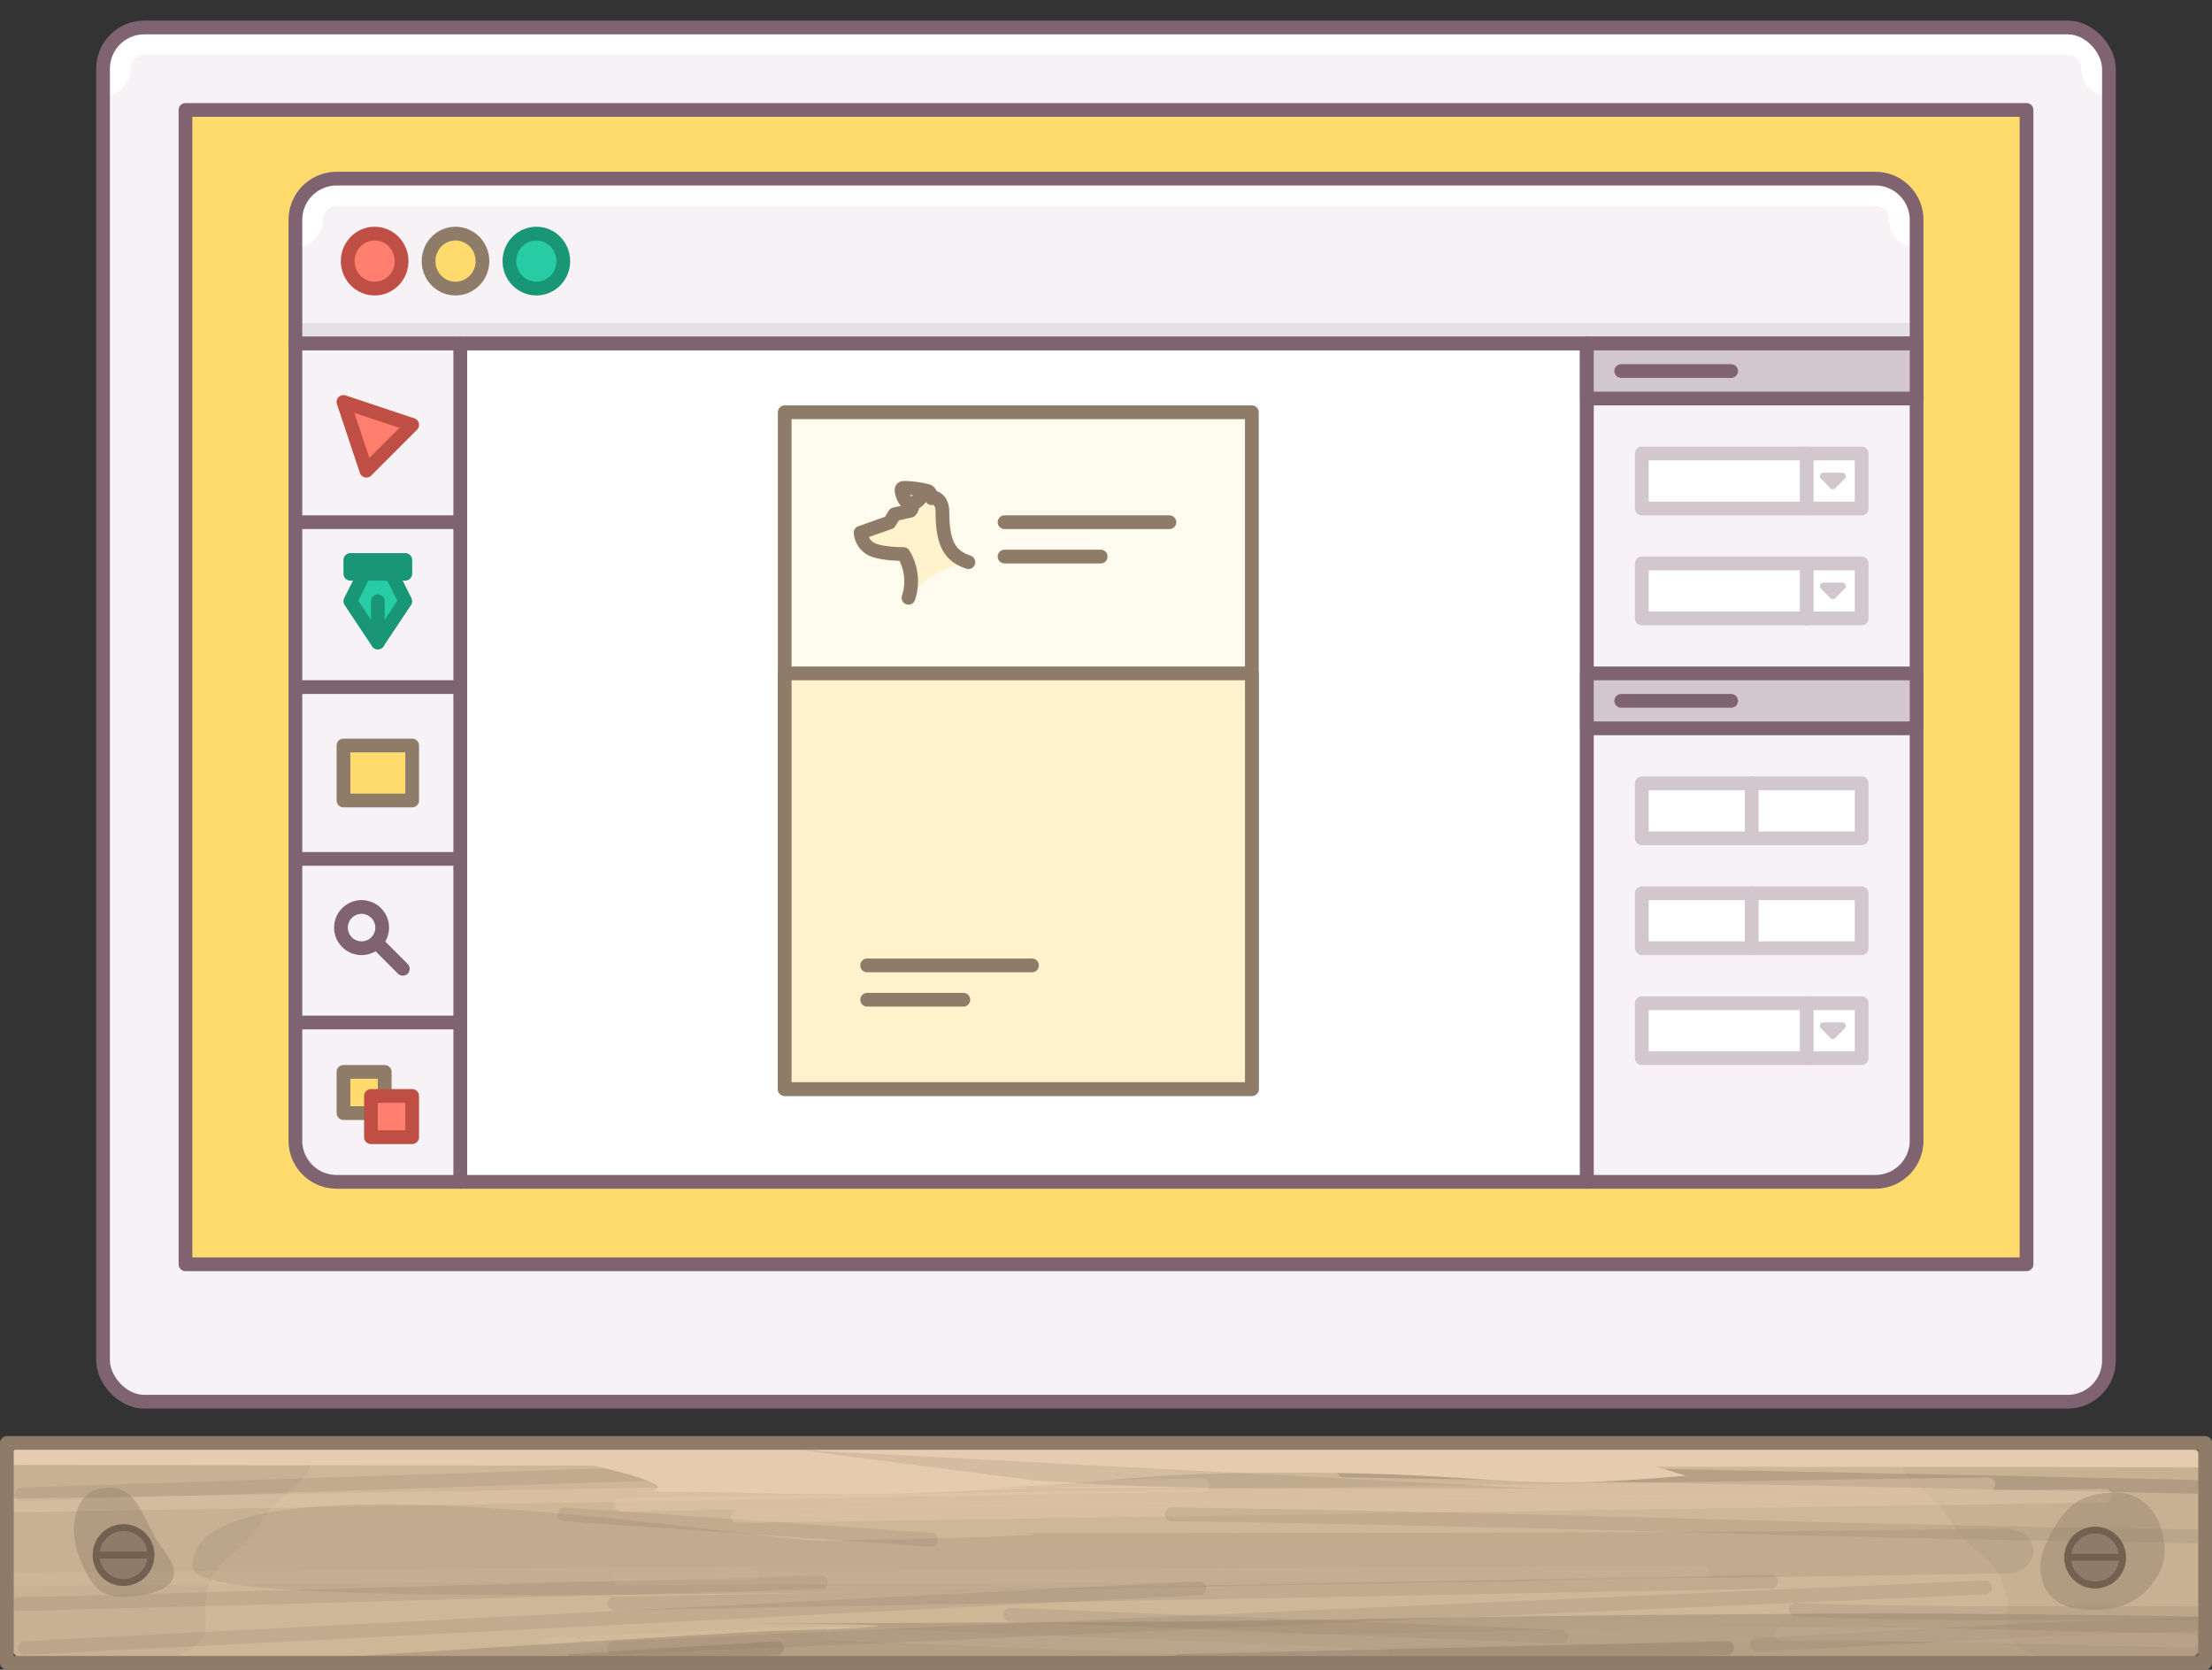 <svg xmlns="http://www.w3.org/2000/svg" xmlns:xlink="http://www.w3.org/1999/xlink" width="322" height="243" viewBox="0 0 322 243">
  <rect x="0" y="0" width="322" height="243" fill="#333333" stroke="none"/>
  <defs>
    <style>
      .a, .q {
        fill: #f7f2f5;
      }

      .a, .aa, .ad, .t, .u {
        stroke: #7f6371;
      }

      .a, .aa, .ab, .ac, .ad, .ae, .af, .ag, .ai, .c, .d, .e, .g, .p, .s, .t, .u, .w, .x, .z {
        stroke-linecap: round;
        stroke-linejoin: round;
      }

      .a, .aa, .ab, .ac, .ad, .ae, .ag, .ai, .c, .d, .e, .g, .p, .t, .u, .x, .y, .z {
        stroke-width: 2px;
      }

      .b {
        fill: #ceb797;
      }

      .ac, .c, .d, .e, .g, .o, .p, .s, .t, .w {
        fill: none;
      }

      .ab, .ag, .ai, .c, .d, .p, .y {
        stroke: #8e7c69;
      }

      .c, .g, .i, .l {
        opacity: 0.2;
      }

      .d, .e, .k, .m {
        opacity: 0.4;
      }

      .e, .g {
        stroke: #e5ccae;
      }

      .f, .j, .k, .l, .n {
        fill: #8e7c69;
      }

      .f {
        opacity: 0.1;
      }

      .h {
        fill: #e5ccae;
      }

      .n, .o {
        stroke: #726051;
      }

      .n, .o, .y {
        stroke-miterlimit: 10;
      }

      .r {
        clip-path: url(#a);
      }

      .s {
        stroke: #fff;
        stroke-width: 8px;
      }

      .ab, .u, .y {
        fill: #ffdb6d;
      }

      .v {
        clip-path: url(#b);
      }

      .w {
        stroke: #e5e0e3;
        stroke-width: 6px;
      }

      .x {
        fill: #ff7e6d;
        stroke: #bf4e45;
      }

      .z {
        fill: #27cba4;
      }

      .ac, .z {
        stroke: #189675;
      }

      .aa, .ae {
        fill: #fff;
      }

      .ad, .af {
        fill: #d2c7cc;
      }

      .ae, .af {
        stroke: #d2c7cc;
      }

      .ag {
        fill: #fffbee;
      }

      .ah, .ai {
        fill: #fff3ce;
      }
    </style>
    <clipPath id="a">
      <rect class="a" x="15" y="4" width="292" height="200" rx="6" ry="6"/>
    </clipPath>
    <clipPath id="b">
      <path class="a" d="M49,26H273a6,6,0,0,1,6,6V50a0,0,0,0,1,0,0H43a0,0,0,0,1,0,0V32A6,6,0,0,1,49,26Z"/>
    </clipPath>
  </defs>
  <title>card-introduction-320</title>
  <g>
    <g>
      <path class="b" d="M320.898,238.025q.007-.12.005-.24c-.097-6.378-.197-12.755-.074-19.132.029-1.5.044-3.036.064-4.594A4.003,4.003,0,0,0,316.894,210H5a4,4,0,0,0-4,4v24a4,4,0,0,0,4,4H316.896a4.012,4.012,0,0,0,3.993-3.82Z"/>
      <line class="c" x1="3.102" y1="217.49" x2="172.581" y2="211.943"/>
      <line class="c" x1="2.731" y1="233.473" x2="119.476" y2="230.305"/>
      <line class="c" x1="3.65" y1="239.839" x2="174.586" y2="231.143"/>
      <path class="d" d="M195.623,214.021c50.125.779,74.189,1.278,124.374,2.379"/>
      <line class="e" x1="120.975" y1="237.746" x2="201.178" y2="240.946"/>
      <line class="c" x1="147.045" y1="235.01" x2="227.249" y2="238.21"/>
      <path class="c" d="M255.793,239.346C285.85,238,289.579,237.169,319.997,236.4"/>
      <line class="c" x1="82.195" y1="220.391" x2="135.534" y2="224.083"/>
      <path class="f" d="M23.527,241.833c9.473-3.523,5.312-4.962,6.656-10.276,1.375-5.435,5.048-5.04,8.051-10.346,3.003-5.305,10.793-6.509,4.47-11.211H5.01C2.795,210,1,211.433,1,213.2v25.494c0,1.745,1.746,3.169,3.933,3.199C11.191,241.982,22.79,242.107,23.527,241.833Z"/>
      <path class="f" d="M298.53,241.833c-9.449-3.523-5.299-4.962-6.639-10.276-1.371-5.435-5.035-5.04-8.031-10.346-2.996-5.305-10.765-6.509-4.459-11.211H317c2.209,0,4,1.433,4,3.2v25.494c0,1.745-1.742,3.169-3.923,3.199C310.835,241.982,299.265,242.107,298.53,241.833Z"/>
      <line class="g" x1="79.708" y1="239.277" x2="119.937" y2="237.677"/>
      <line class="e" x1="2.025" y1="219.1" x2="175.06" y2="216.134"/>
      <line class="e" x1="107.405" y1="220.648" x2="306.44" y2="217.681"/>
      <line class="g" x1="1.981" y1="229.848" x2="109.457" y2="228.935"/>
      <path class="h" d="M320.9,213.502a3.117,3.117,0,0,0-3.107-3.17L5.01,210.003C2.796,210.001,1,211.433,1,213.2l319.899.334Z"/>
      <path class="h" d="M79.552,211.782c.923.228,2.074.489,3.471.785,32.262,6.835-11.691,3.705,26.235,4.711,29.997.796,30.538-1.129,60.621-.929s-70.171.185-40.088.385c30.079.2,30.242-2.619,60.32-2.419,29.038.193,29.285,2.769,55.322.455l-9.437-2.878Z"/>
      <line class="d" x1="83.206" y1="241.74" x2="113.076" y2="239.873"/>
      <line class="c" x1="89.421" y1="233.388" x2="257.849" y2="230.188"/>
      <line class="c" x1="89.391" y1="239.827" x2="288.959" y2="231.027"/>
      <path class="e" d="M259.347,237.746c29.215.17,30.443.415,59.648,1.054"/>
      <path class="c" d="M261.418,234.267c20.661.796,37.9.356,58.58.533"/>
      <path class="c" d="M170.568,220.391c59.14.809,89.904,2.412,149.43,3.209"/>
      <line class="g" x1="168.081" y1="239.277" x2="258.31" y2="237.677"/>
      <line class="e" x1="90.397" y1="218.984" x2="289.433" y2="216.017"/>
      <line class="g" x1="90.353" y1="229.732" x2="247.829" y2="228.818"/>
      <line class="d" x1="171.579" y1="241.74" x2="251.448" y2="239.873"/>
      <g class="i">
        <path class="j" d="M116.443,211.027l34.27,4.454c25.056,1.651,35.295.926,73.088,1.16"/>
      </g>
      <path class="k" d="M321,235.277s-34.544-.556-52.92-.445c-84.779.514-54.471,1.142-141.319,1.377-84.905.23,42.463-.482-13.828,1.138-6.012.173-64.127,3.853-64.127,3.853H321Z"/>
      <path class="l" d="M296,225.676c-.001-1.792-1.85-3.235-4.096-3.214-28.612.268-23.136.5-87.572.624-121.429.234-4.073-.491-84.58,1.16-8.598.176-92.837-14.374-91.713,3.926.408,6.651,82.637,3.483,263.988.805,2.208-.033,3.975-1.474,3.973-3.236Z"/>
      <g>
        <g>
          <g class="m">
            <path class="j" d="M20.618,232.127c-5.534.754-6.931-.238-9.045-5.408-1.637-4.004-.924-9.546,3.362-10.13,5.534-.754,5.59,4.877,9.06,9.254C26.806,229.389,24.904,231.543,20.618,232.127Z"/>
          </g>
          <circle class="n" cx="17.987" cy="226.317" r="4"/>
          <line class="o" x1="13.987" y1="226.317" x2="21.987" y2="226.317"/>
        </g>
        <g>
          <g class="m">
            <path class="j" d="M314.449,228.606c-2.468,5.078-7.344,6.459-12.879,5.339-4.286-.867-5.611-5.492-3.699-9.425,2.468-5.078,4.616-7.327,10.263-7.299C314.057,217.25,316.36,224.673,314.449,228.606Z"/>
          </g>
          <circle class="n" cx="304.987" cy="226.683" r="4"/>
          <line class="o" x1="301" y1="226.645" x2="309" y2="226.645"/>
        </g>
      </g>
      <rect class="p" x="1" y="210" width="320" height="32"/>
    </g>
    <g>
      <g>
        <rect class="q" x="15" y="4" width="292" height="200" rx="6" ry="6"/>
        <g class="r">
          <path class="s" d="M15,10a5.954,5.954,0,0,1,5.906-6h280.188A5.954,5.954,0,0,1,307,10"/>
        </g>
        <rect class="t" x="15" y="4" width="292" height="200" rx="6" ry="6"/>
      </g>
      <g>
        <rect class="u" x="27" y="16" width="268" height="168"/>
        <g>
          <g>
            <path class="q" d="M49,26H273a6,6,0,0,1,6,6V50a0,0,0,0,1,0,0H43a0,0,0,0,1,0,0V32A6,6,0,0,1,49,26Z"/>
            <g class="v">
              <path class="s" d="M43,32a5.94,5.94,0,0,1,5.878-6h224.245A5.94,5.94,0,0,1,279,32"/>
              <line class="w" x1="279" y1="50" x2="43" y2="50"/>
            </g>
            <path class="t" d="M49,26H273a6,6,0,0,1,6,6V50a0,0,0,0,1,0,0H43a0,0,0,0,1,0,0V32A6,6,0,0,1,49,26Z"/>
          </g>
          <ellipse class="x" cx="54.538" cy="38" rx="3.923" ry="4"/>
          <ellipse class="y" cx="66.308" cy="38" rx="3.923" ry="4"/>
          <ellipse class="z" cx="78.077" cy="38" rx="3.923" ry="4"/>
          <rect class="aa" x="67" y="50" width="164" height="122"/>
          <path class="a" d="M43,50H67a0,0,0,0,1,0,0V172a0,0,0,0,1,0,0H49a6,6,0,0,1-6-6V50A0,0,0,0,1,43,50Z"/>
          <path class="a" d="M231,50h48a0,0,0,0,1,0,0V166a6,6,0,0,1-6,6H231a0,0,0,0,1,0,0V50A0,0,0,0,1,231,50Z"/>
          <g>
            <g>
              <rect class="ab" x="50" y="156" width="6" height="6"/>
              <rect class="x" x="54" y="159.5" width="6" height="6"/>
            </g>
            <g>
              <line class="t" x1="58.635" y1="141" x2="52.635" y2="135"/>
              <circle class="a" cx="52.635" cy="135" r="3"/>
            </g>
            <polygon class="x" points="60 61.833 50 58.5 53.333 68.5 56.667 65.167 60 61.833"/>
            <rect class="ab" x="50" y="108.5" width="10" height="8"/>
            <line class="t" x1="43.75" y1="76" x2="66.308" y2="76"/>
            <line class="t" x1="43.75" y1="100" x2="66.308" y2="100"/>
            <line class="t" x1="43.75" y1="125" x2="66.308" y2="125"/>
            <line class="t" x1="43.75" y1="148.808" x2="66.308" y2="148.808"/>
            <g>
              <g>
                <polygon class="z" points="53 83.5 57 83.5 59 87.5 55 93.5 51 87.5 53 83.5"/>
                <rect class="z" x="51" y="81.5" width="8" height="2"/>
              </g>
              <line class="ac" x1="55" y1="93.5" x2="55" y2="87.5"/>
            </g>
          </g>
          <g>
            <rect class="ad" x="231" y="50" width="48" height="8"/>
            <line class="t" x1="236" y1="54" x2="252" y2="54"/>
          </g>
          <g>
            <rect class="ad" x="231" y="98" width="48" height="8"/>
            <line class="t" x1="236" y1="102" x2="252" y2="102"/>
          </g>
          <rect class="ae" x="239" y="114" width="16" height="8"/>
          <rect class="ae" x="255" y="114" width="16" height="8"/>
          <rect class="ae" x="239" y="130" width="16" height="8"/>
          <rect class="ae" x="255" y="130" width="16" height="8"/>
          <g>
            <rect class="ae" x="239" y="66" width="32" height="8"/>
            <line class="ae" x1="263" y1="66" x2="263" y2="74"/>
            <polygon class="af" points="268.195 69.293 266.808 70.707 265.421 69.293 268.195 69.293"/>
          </g>
          <g>
            <rect class="ae" x="239" y="82" width="32" height="8"/>
            <line class="ae" x1="263" y1="82" x2="263" y2="90"/>
            <polygon class="af" points="268.195 85.293 266.808 86.707 265.421 85.293 268.195 85.293"/>
          </g>
          <g>
            <rect class="ae" x="239" y="146" width="32" height="8"/>
            <line class="ae" x1="263" y1="146" x2="263" y2="154"/>
            <polygon class="af" points="268.195 149.293 266.808 150.707 265.421 149.293 268.195 149.293"/>
          </g>
          <g>
            <rect class="ag" x="114.231" y="60" width="68" height="98.5"/>
            <g>
              <g>
                <path class="ah" d="M140.969,81.815c-2.591-.877-3.778-2.543-3.778-7.259,0-2.279-1.598-2.222-1.598-2.222l-.004.001a1.115,1.115,0,0,0-.531-.862A14.267,14.267,0,0,0,131.578,71c-.412,0-.4.351-.221.946.095.313.406,1.276,1.184,1.276.594.419,0,1.098,0,1.098l-2.325.531-.726,1.185-4.214,1.49a3.034,3.034,0,0,0,1.407,2.302c1.355.825,4.84.801,4.84.801A7.667,7.667,0,0,1,132.251,87,14.199,14.199,0,0,1,140.969,81.815Z"/>
                <g>
                  <path class="ag" d="M140.969,81.815c-2.591-.877-3.778-2.543-3.778-7.259,0-2.279-1.598-2.222-1.598-2.222"/>
                  <path class="p" d="M133.432,72.987a1.774,1.774,0,0,0,.522-.487"/>
                  <path class="p" d="M135.625,72.5c-.084-.498-.245-.893-.568-1.027A14.266,14.266,0,0,0,131.578,71c-.412,0-.4.351-.221.946.095.313.406,1.276,1.184,1.276a1.701,1.701,0,0,0,.891-.236"/>
                  <path class="p" d="M132.251,87a7.668,7.668,0,0,0-.727-6.37s-3.485.024-4.84-.801a3.035,3.035,0,0,1-1.408-2.302L129.49,76.037l.727-1.185,2.325-.531s.594-.68 0-1.098"/>
                </g>
              </g>
              <line class="p" x1="146.231" y1="76" x2="170.231" y2="76"/>
              <line class="p" x1="146.231" y1="81" x2="160.231" y2="81"/>
            </g>
            <rect class="ai" x="114.231" y="98" width="68" height="60.5"/>
            <g>
              <line class="p" x1="126.231" y1="140.5" x2="150.231" y2="140.5"/>
              <line class="p" x1="126.231" y1="145.5" x2="140.231" y2="145.5"/>
            </g>
          </g>
        </g>
      </g>
    </g>
  </g>
</svg>
